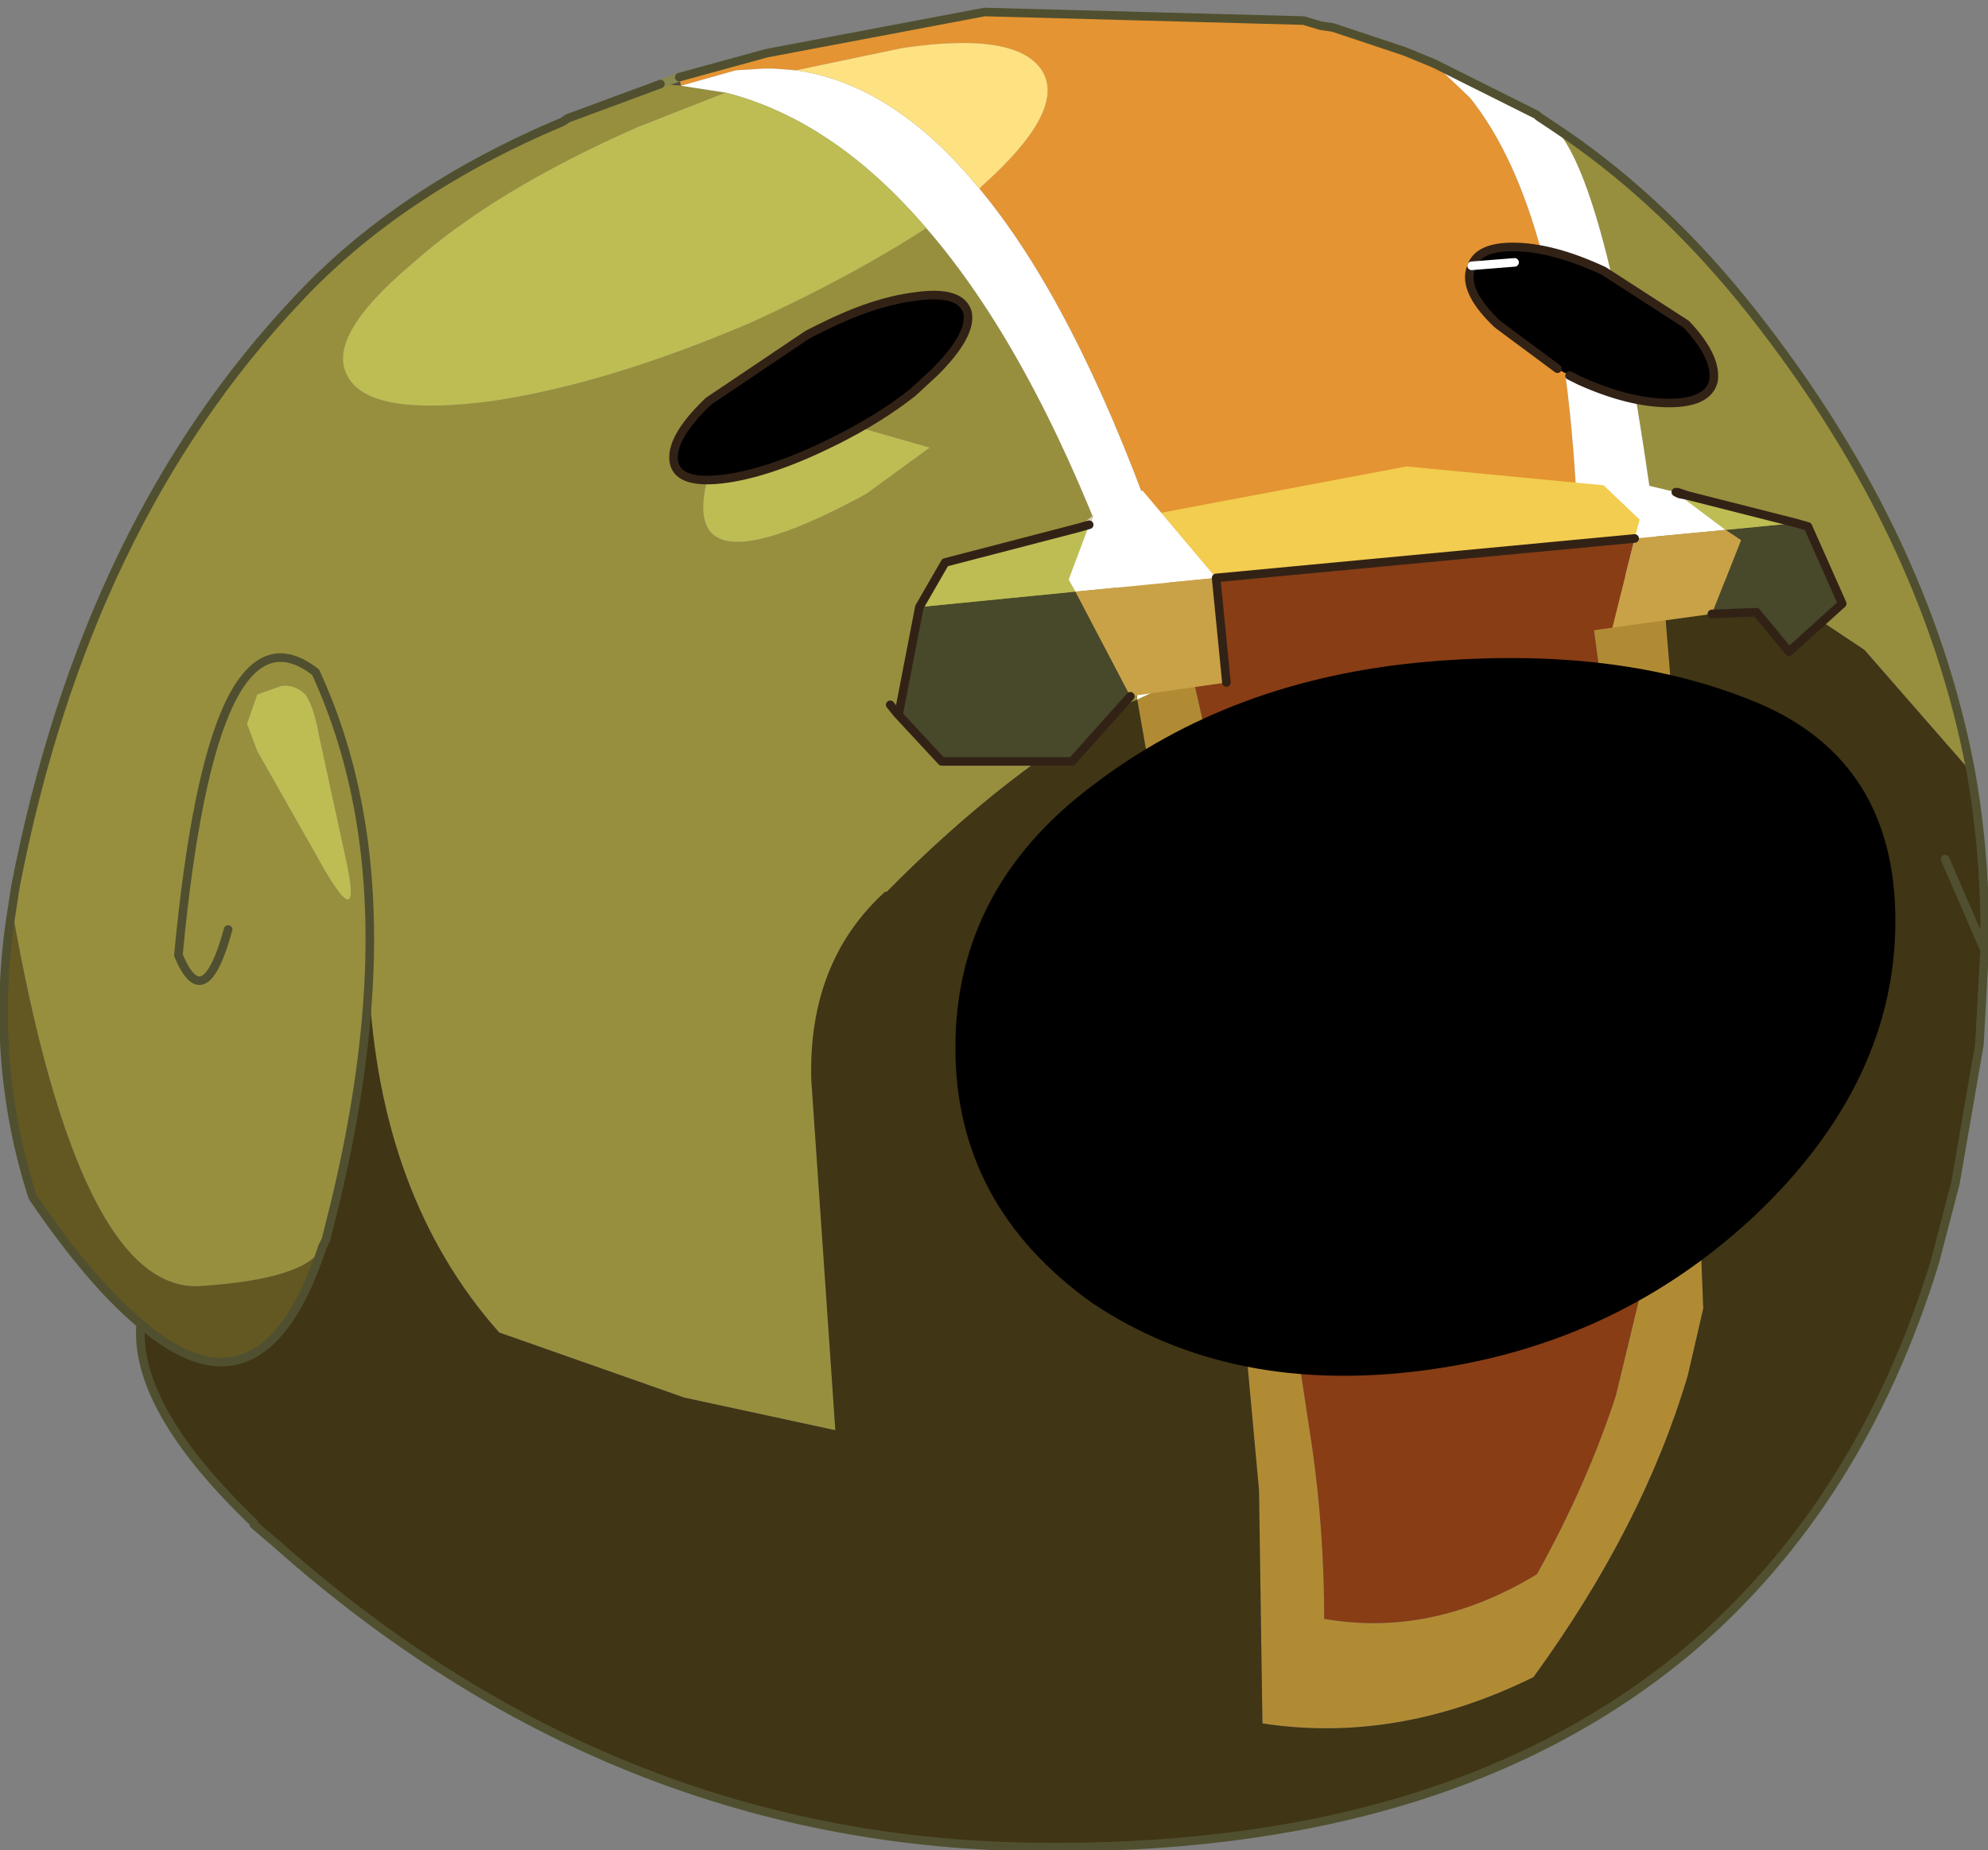 <?xml version="1.0" encoding="UTF-8" standalone="no"?>
<svg xmlns:xlink="http://www.w3.org/1999/xlink" height="53.95px" width="57.95px" xmlns="http://www.w3.org/2000/svg">
  <rect width="100%" height="100%" fill="#808080" stroke="none"/>
  <g transform="matrix(1.0, 0.0, 0.0, 1.0, 28.15, 31.5)">
    <path d="M-8.3 -29.0 L-8.9 -29.05 -8.35 -29.25 -8.3 -29.0" fill="#4f4d3c" fill-rule="evenodd" stroke="none"/>
    <path d="M-8.9 -29.05 L-11.6 -28.05 -9.3 -29.05 -5.8 -29.95 -8.35 -29.25 -8.9 -29.05" fill="#999966" fill-rule="evenodd" stroke="none"/>
    <path d="M-8.3 -29.0 L-8.35 -29.25 -5.8 -29.95 0.55 -31.15 9.85 -30.9 10.35 -30.75 10.7 -30.7 12.8 -30.0 13.65 -29.65 14.7 -28.65 Q17.35 -25.35 17.8 -17.05 L18.1 -14.8 18.1 -14.75 17.9 -14.75 Q12.45 -14.5 6.6 -11.85 L5.55 -16.1 5.5 -16.15 Q3.15 -22.7 0.4 -26.0 L0.5 -26.1 Q2.9 -28.25 2.25 -29.4 1.55 -30.6 -1.85 -30.1 L-4.95 -29.45 -5.6 -29.5 -5.9 -29.5 -6.7 -29.45 -8.3 -29.0" fill="#e49432" fill-rule="evenodd" stroke="none"/>
    <path d="M-8.9 -29.05 L-8.3 -29.0 -7.0 -28.8 -9.55 -27.8 Q-13.75 -25.95 -16.15 -23.8 -18.7 -21.65 -18.0 -20.5 -17.35 -19.35 -13.85 -19.8 -10.45 -20.3 -6.25 -22.1 -3.3 -23.45 -1.15 -24.85 1.85 -21.4 4.25 -15.05 L5.0 -11.2 5.0 -11.1 4.75 -11.0 Q1.2 -9.05 -2.3 -5.5 L-2.35 -5.5 Q-4.6 -3.45 -4.5 0.0 L-3.8 10.2 -8.2 9.25 -13.6 7.35 Q-17.1 3.4 -17.4 -2.9 -17.55 0.15 -18.4 3.65 L-18.65 4.65 -18.75 4.85 Q-19.2 5.8 -22.35 6.0 -25.85 6.15 -27.8 -5.0 L-27.7 -5.65 Q-25.65 -16.25 -19.45 -22.8 -16.5 -25.95 -11.75 -27.95 L-11.6 -28.05 -8.9 -29.05 M-21.5 -4.4 Q-22.2 -1.85 -22.95 -3.65 -21.95 -14.25 -18.95 -11.9 -17.15 -8.0 -17.4 -2.9 -17.15 -8.0 -18.95 -11.9 -21.95 -14.25 -22.95 -3.65 -22.2 -1.85 -21.5 -4.4 M5.5 -16.15 L5.55 -16.1 5.5 -16.1 5.5 -16.15 M-20.65 -9.6 L-18.95 -6.6 Q-17.5 -3.95 -18.1 -6.6 L-18.85 -10.05 Q-19.0 -10.9 -19.25 -11.25 -19.55 -11.55 -19.95 -11.5 L-20.65 -11.25 -20.95 -10.4 -20.65 -9.6 M-6.35 -18.35 Q-6.1 -19.6 -7.5 -17.65 -8.5 -14.05 -2.9 -17.1 L-1.05 -18.45 -5.25 -19.65 -6.35 -18.35 M17.15 -27.8 Q20.1 -25.85 22.6 -22.8 27.95 -16.2 29.3 -9.0 L26.2 -12.55 24.1 -13.95 Q23.2 -14.6 20.3 -14.7 L20.1 -16.1 Q18.75 -26.15 17.15 -27.8" fill="#978f3e" fill-rule="evenodd" stroke="none"/>
    <path d="M-1.15 -24.85 Q-3.85 -28.0 -7.0 -28.8 L-8.3 -29.0 -6.7 -29.45 -5.9 -29.5 -5.6 -29.5 -4.95 -29.45 Q-2.1 -29.05 0.4 -26.0 3.15 -22.7 5.5 -16.15 L5.5 -16.1 5.55 -16.1 6.6 -11.85 5.0 -11.1 5.0 -11.2 4.25 -15.05 Q1.85 -21.4 -1.15 -24.85 M18.1 -14.75 L18.1 -14.8 17.8 -17.05 Q17.35 -25.35 14.7 -28.65 L13.65 -29.65 16.65 -28.15 16.7 -28.1 17.15 -27.8 Q18.75 -26.15 20.1 -16.1 L20.3 -14.7 18.1 -14.75" fill="#ffffff" fill-rule="evenodd" stroke="none"/>
    <path d="M-1.15 -24.85 Q-3.3 -23.45 -6.25 -22.1 -10.45 -20.3 -13.85 -19.8 -17.35 -19.35 -18.0 -20.5 -18.7 -21.65 -16.15 -23.8 -13.75 -25.95 -9.55 -27.8 L-7.0 -28.8 Q-3.85 -28.0 -1.15 -24.85 M-20.65 -9.6 L-20.95 -10.4 -20.65 -11.25 -19.95 -11.5 Q-19.55 -11.55 -19.25 -11.25 -19.0 -10.9 -18.85 -10.05 L-18.1 -6.6 Q-17.5 -3.95 -18.95 -6.6 L-20.65 -9.6 M-6.35 -18.35 L-5.25 -19.65 -1.05 -18.45 -2.9 -17.1 Q-8.5 -14.05 -7.5 -17.65 -6.1 -19.6 -6.35 -18.35" fill="#bdbd53" fill-rule="evenodd" stroke="none"/>
    <path d="M-27.8 -5.0 Q-25.85 6.15 -22.35 6.0 -19.2 5.8 -18.75 4.85 -20.5 10.15 -24.05 7.1 -25.5 5.9 -27.2 3.4 -28.5 -0.65 -27.8 -5.0" fill="#635821" fill-rule="evenodd" stroke="none"/>
    <path d="M-4.95 -29.45 L-1.85 -30.1 Q1.55 -30.6 2.25 -29.4 2.9 -28.25 0.5 -26.1 L0.4 -26.0 Q-2.1 -29.05 -4.95 -29.45" fill="#fee181" fill-rule="evenodd" stroke="none"/>
    <path d="M5.0 -11.1 L6.6 -11.85 Q8.35 -4.35 9.2 4.3 L9.2 4.35 9.35 5.75 10.1 10.7 Q10.45 13.15 10.45 15.7 13.6 16.25 16.65 14.4 18.1 11.8 18.95 9.2 L20.0 4.85 20.1 4.2 19.6 -3.45 18.1 -14.75 20.3 -14.7 21.0 -6.15 21.5 6.65 21.05 8.6 Q19.75 13.0 16.55 17.4 12.6 19.35 8.65 18.75 L8.55 11.95 8.0 5.95 5.0 -11.1" fill="#b18b34" fill-rule="evenodd" stroke="none"/>
    <path d="M6.6 -11.85 Q12.45 -14.5 17.9 -14.75 L18.1 -14.75 19.6 -3.45 20.1 4.2 20.0 4.85 18.95 9.2 Q18.1 11.8 16.65 14.4 13.6 16.25 10.45 15.7 10.45 13.15 10.1 10.7 L9.35 5.75 9.2 4.35 9.2 4.3 Q8.35 -4.35 6.6 -11.85" fill="#883d15" fill-rule="evenodd" stroke="none"/>
    <path d="M-18.75 4.85 L-18.65 4.65 -18.4 3.65 Q-17.55 0.15 -17.4 -2.9 -17.1 3.4 -13.6 7.35 L-8.2 9.25 -3.8 10.2 -4.5 0.0 Q-4.6 -3.45 -2.35 -5.5 L-2.3 -5.5 Q1.2 -9.05 4.75 -11.0 L5.0 -11.1 8.0 5.95 8.55 11.95 8.65 18.75 Q12.6 19.35 16.55 17.4 19.75 13.0 21.05 8.6 L21.5 6.65 21.0 -6.15 20.3 -14.7 Q23.2 -14.6 24.1 -13.95 L26.2 -12.55 29.3 -9.0 Q29.75 -6.45 29.7 -3.8 L29.55 -1.05 28.85 3.0 28.25 5.3 Q26.1 12.3 21.15 16.55 14.05 22.55 1.85 22.35 -10.35 22.15 -20.05 13.55 L-20.75 12.95 -20.75 12.9 Q-24.25 9.55 -24.05 7.1 -20.5 10.15 -18.75 4.85 M29.7 -3.8 L28.55 -6.45 29.7 -3.8" fill="#403514" fill-rule="evenodd" stroke="none"/>
    <path d="M-8.35 -29.25 L-8.9 -29.05" fill="none" stroke="#888851" stroke-linecap="round" stroke-linejoin="round" stroke-width="0.25"/>
    <path d="M-8.9 -29.05 L-11.6 -28.05 -11.75 -27.95 Q-16.5 -25.95 -19.45 -22.8 -25.65 -16.25 -27.7 -5.65 L-27.8 -5.0 Q-28.5 -0.65 -27.2 3.4 -25.5 5.9 -24.05 7.1 -24.25 9.55 -20.75 12.9 L-20.75 12.95 -20.05 13.55 Q-10.35 22.15 1.85 22.35 14.05 22.55 21.15 16.55 26.1 12.3 28.25 5.3 L28.85 3.0 29.55 -1.05 29.7 -3.8 Q29.75 -6.45 29.3 -9.0 27.95 -16.2 22.6 -22.8 20.1 -25.85 17.15 -27.8 L16.7 -28.1 16.65 -28.15 13.65 -29.65 12.8 -30.0 10.7 -30.7 10.35 -30.75 9.85 -30.9 0.55 -31.15 -5.8 -29.95 -8.35 -29.25 M-18.75 4.85 L-18.65 4.65 -18.4 3.65 Q-17.55 0.15 -17.4 -2.9 -17.15 -8.0 -18.95 -11.9 -21.95 -14.25 -22.95 -3.65 -22.2 -1.85 -21.5 -4.4 M28.55 -6.45 L29.7 -3.8 M-18.75 4.85 Q-20.5 10.15 -24.05 7.1" fill="none" stroke="#505030" stroke-linecap="round" stroke-linejoin="round" stroke-width="0.25"/>
    <path d="M-1.5 -22.85 Q-0.15 -23.05 0.05 -22.4 0.2 -21.75 -0.9 -20.65 L-1.55 -20.05 Q-2.5 -19.3 -3.8 -18.65 -5.6 -17.75 -6.95 -17.55 -8.35 -17.35 -8.5 -18.0 -8.65 -18.7 -7.5 -19.8 L-4.6 -21.75 -4.2 -21.95 Q-2.7 -22.7 -1.5 -22.85 M17.25 -20.75 L15.5 -22.05 Q14.55 -22.95 14.7 -23.6 L14.75 -23.75 Q14.95 -24.3 15.95 -24.3 17.1 -24.3 18.6 -23.6 L21.0 -22.05 Q21.9 -21.1 21.8 -20.4 21.65 -19.75 20.5 -19.75 19.35 -19.75 17.9 -20.4 L17.6 -20.55 17.25 -20.75 M16.0 -23.85 L14.75 -23.75 16.0 -23.85" fill="#000000" fill-rule="evenodd" stroke="none"/>
    <path d="M-1.5 -22.85 Q-2.7 -22.7 -4.2 -21.95 L-4.6 -21.75 -7.5 -19.8 Q-8.65 -18.7 -8.5 -18.0 -8.35 -17.35 -6.95 -17.55 -5.6 -17.75 -3.8 -18.65 -2.5 -19.3 -1.55 -20.05 L-0.9 -20.65 Q0.2 -21.75 0.05 -22.4 -0.15 -23.05 -1.5 -22.85 M17.25 -20.75 L15.5 -22.05 Q14.55 -22.95 14.7 -23.6 L14.75 -23.75 Q14.95 -24.3 15.95 -24.3 17.1 -24.3 18.6 -23.6 L21.0 -22.05 Q21.9 -21.1 21.8 -20.4 21.65 -19.75 20.5 -19.75 19.35 -19.75 17.9 -20.4 L17.6 -20.55" fill="none" stroke="#322216" stroke-linecap="round" stroke-linejoin="round" stroke-width="0.25"/>
    <path d="M14.75 -23.75 L16.0 -23.85" fill="none" stroke="#ffffff" stroke-linecap="round" stroke-linejoin="round" stroke-width="0.25"/>
    <path d="M-1.35 -13.8 L3.2 -14.25 4.8 -11.2 3.1 -9.3 -0.7 -9.3 -2.0 -10.7 -1.95 -10.7 -1.35 -13.8 M24.2 -16.25 L24.55 -16.15 25.55 -13.9 24.0 -12.5 23.05 -13.65 21.75 -13.6 22.6 -15.75 22.15 -16.05 24.2 -16.25" fill="#48482b" fill-rule="evenodd" stroke="none"/>
    <path d="M-1.35 -13.8 L-0.6 -15.1 3.25 -16.1 3.6 -16.2 3.0 -14.6 3.2 -14.25 -1.35 -13.8 M21.05 -17.05 L24.2 -16.25 22.15 -16.05 20.95 -16.95 21.05 -17.05" fill="#bdbd53" fill-rule="evenodd" stroke="none"/>
    <path d="M5.7 -16.55 L12.85 -17.9 18.6 -17.35 19.65 -16.35 19.5 -15.8 7.3 -14.65 5.7 -16.55" fill="#f2cd4f" fill-rule="evenodd" stroke="none"/>
    <path d="M3.2 -14.25 L3.0 -14.6 3.6 -16.2 3.75 -16.5 5.15 -17.2 5.7 -16.55 7.3 -14.65 3.2 -14.25 M18.6 -17.35 L18.2 -17.75 20.7 -17.15 20.8 -17.1 20.95 -16.95 22.15 -16.05 19.5 -15.8 19.65 -16.35 18.6 -17.35" fill="#ffffff" fill-rule="evenodd" stroke="none"/>
    <path d="M3.6 -16.2 L3.25 -16.1 3.75 -16.5 3.6 -16.2" fill="#ddceac" fill-rule="evenodd" stroke="none"/>
    <path d="M21.75 -13.6 L18.85 -13.2 19.5 -15.8 22.15 -16.05 22.6 -15.75 21.75 -13.6 M7.6 -11.6 L4.8 -11.2 3.2 -14.25 7.3 -14.65 7.6 -11.6" fill="#c9a247" fill-rule="evenodd" stroke="none"/>
    <path d="M-1.95 -10.7 L-2.0 -10.7 -1.95 -10.7" fill="#3a43a5" fill-rule="evenodd" stroke="none"/>
    <path d="M-2.0 -10.7 L-2.2 -10.95 -1.95 -10.7 -2.0 -10.7" fill="#a68053" fill-rule="evenodd" stroke="none"/>
    <path d="M18.85 -13.2 L7.6 -11.6 7.3 -14.65 19.5 -15.8 18.85 -13.2" fill="#883d15" fill-rule="evenodd" stroke="none"/>
    <path d="M20.75 -17.15 L21.05 -17.05 20.95 -16.95 20.8 -17.1 21.05 -17.05 20.8 -17.1 20.75 -17.15" fill="#f5eccb" fill-rule="evenodd" stroke="none"/>
    <path d="M20.7 -17.15 L20.75 -17.15 20.8 -17.1 20.7 -17.15" fill="#2d7171" fill-rule="evenodd" stroke="none"/>
    <path d="M3.25 -16.1 L-0.6 -15.1 -1.35 -13.8 -1.95 -10.7 M3.6 -16.2 L3.25 -16.1 M20.75 -17.15 L21.05 -17.05 24.2 -16.25 24.55 -16.15 25.55 -13.9 24.0 -12.5 23.05 -13.65 21.75 -13.6 M4.8 -11.2 L3.1 -9.3 -0.7 -9.3 -2.0 -10.7 -2.2 -10.95 M7.3 -14.65 L7.6 -11.6 M7.3 -14.65 L19.5 -15.8 M21.05 -17.05 L20.8 -17.1 20.7 -17.15" fill="none" stroke="#322216" stroke-linecap="round" stroke-linejoin="round" stroke-width="0.25"/>
    <path d="M23.1 -11.0 Q27.1 -9.3 27.1 -4.65 27.1 0.0 23.1 3.85 19.05 7.7 13.4 8.45 7.75 9.2 3.7 6.5 -0.3 3.65 -0.3 -0.95 -0.3 -5.6 3.7 -8.6 7.75 -11.7 13.4 -12.2 19.05 -12.7 23.1 -11.0" fill="#000000" fill-rule="evenodd" stroke="none"/>
  </g>
</svg>
